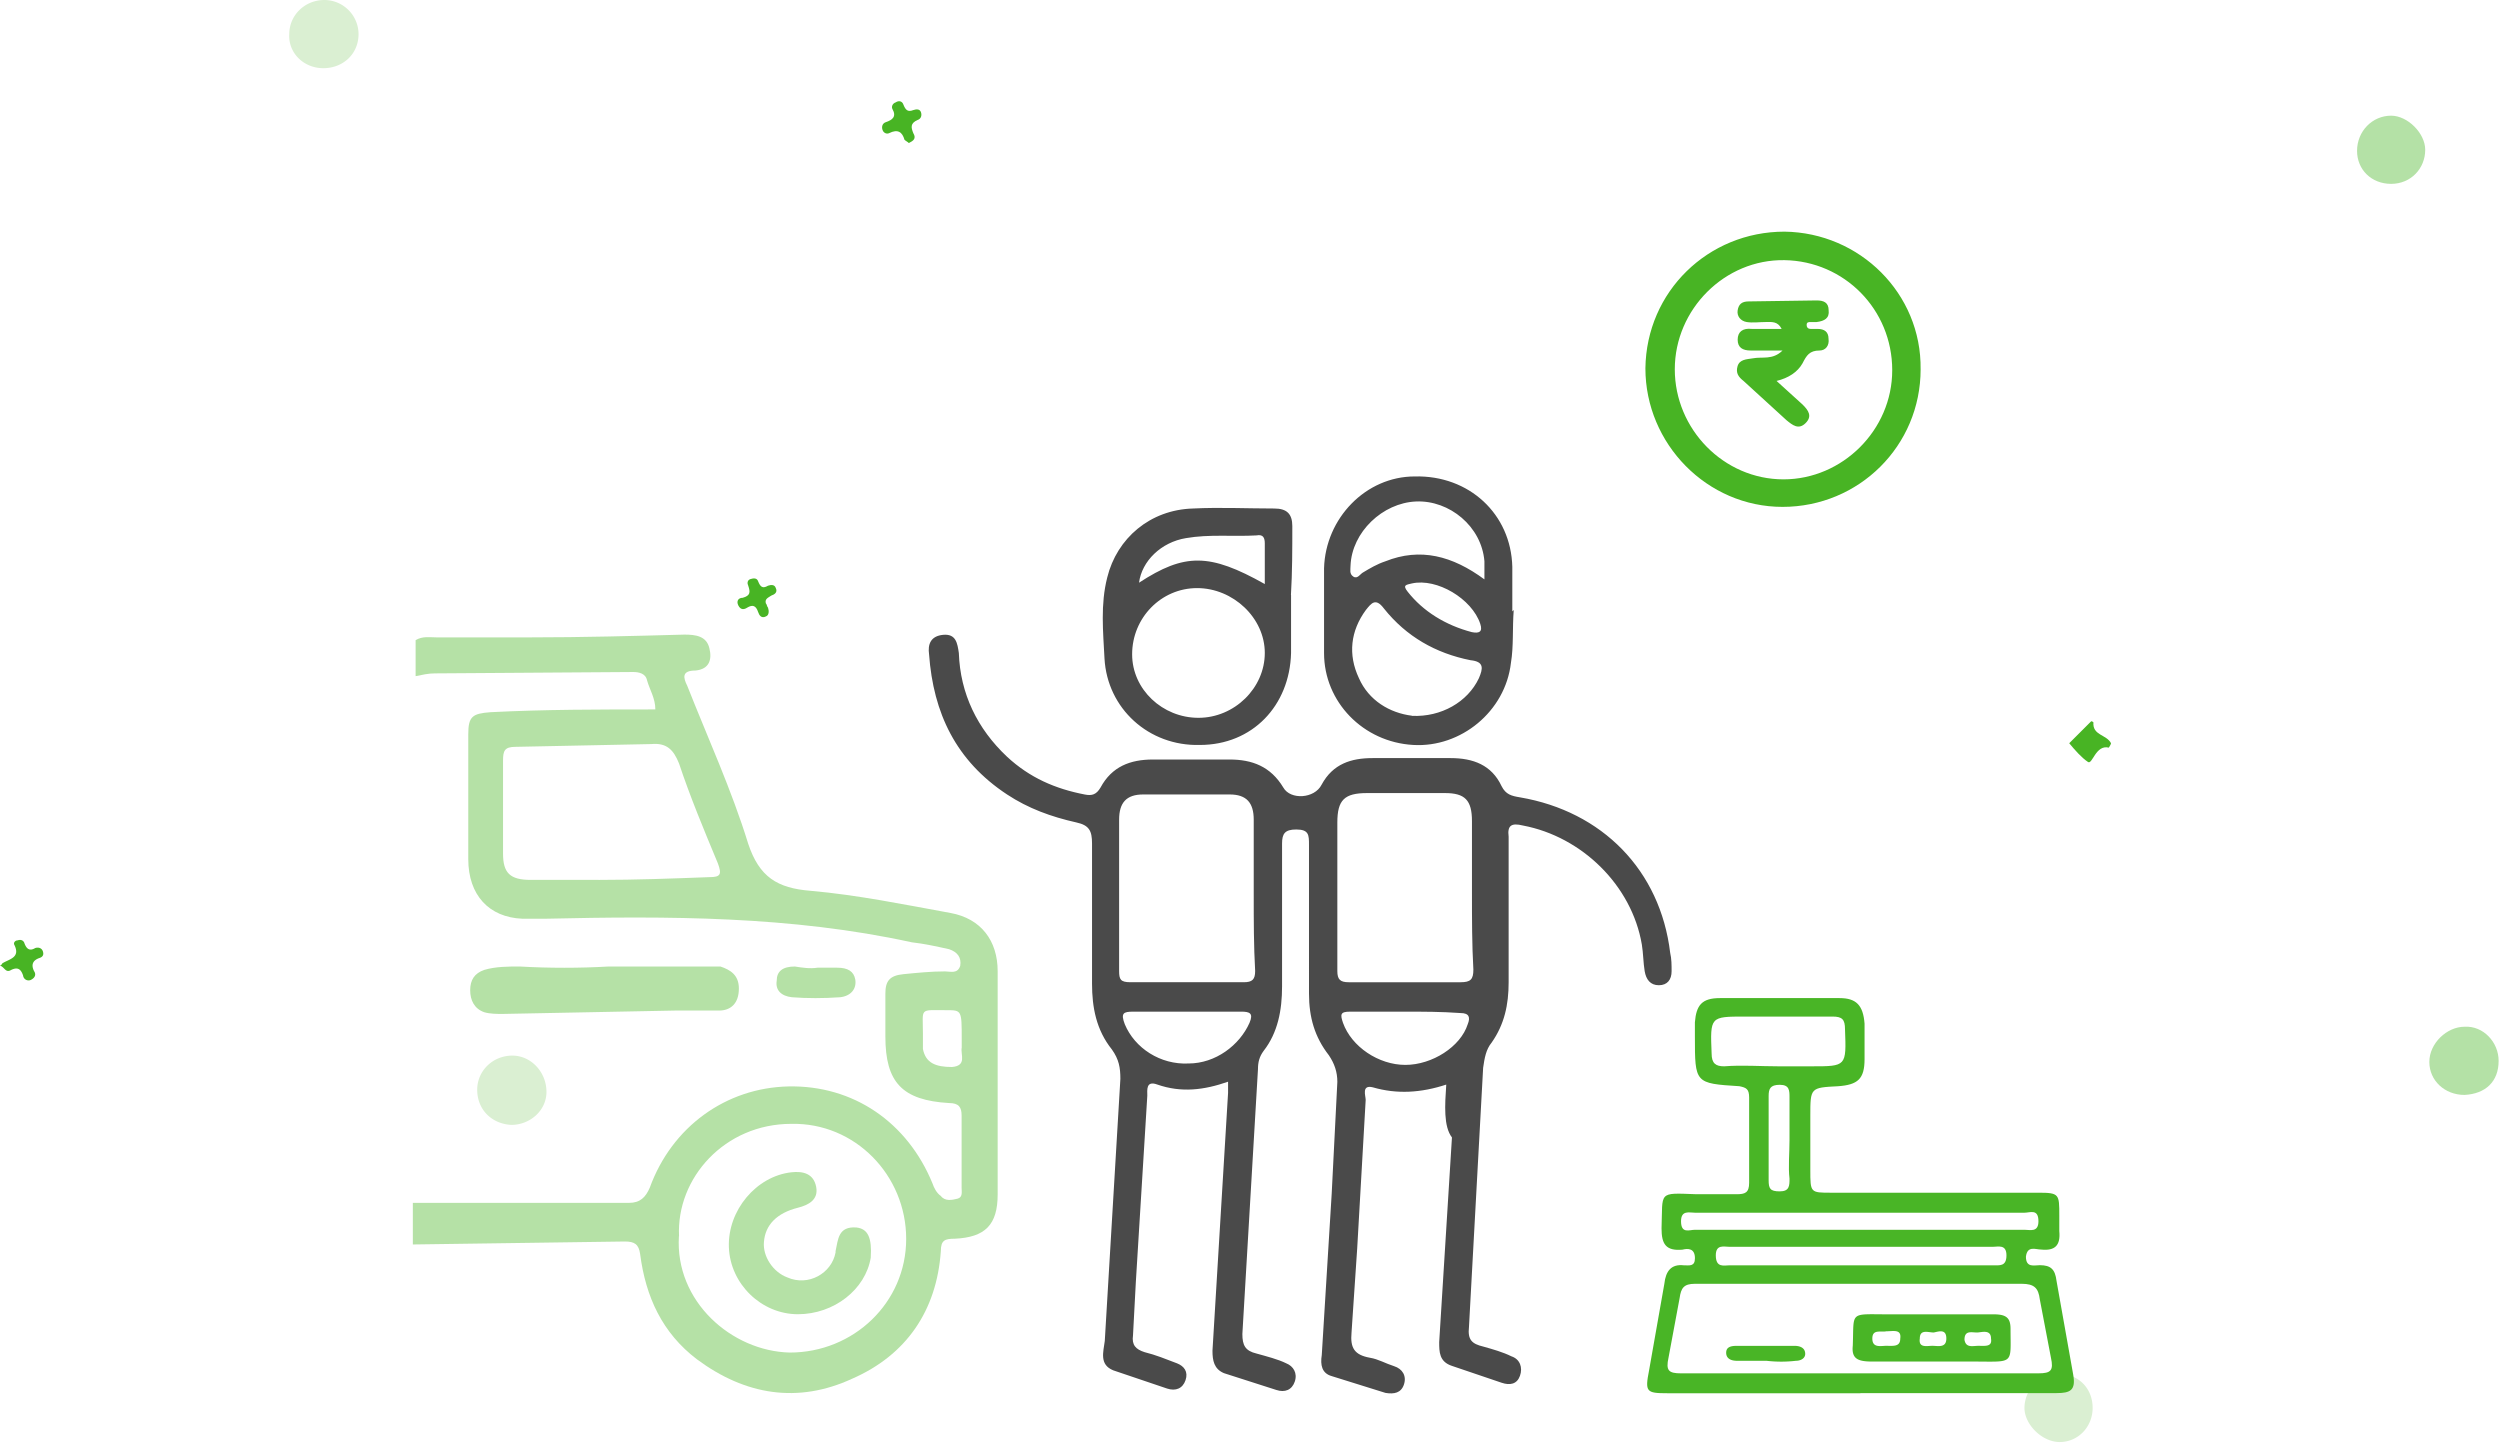 <svg xmlns="http://www.w3.org/2000/svg" width="218" height="126" fill="none" xmlns:v="https://vecta.io/nano"><path fill="#48b424" d="M.192 84.013c.575-.383 1.63-.48 1.054-1.63-.095-.192.096-.383.288-.383.288-.096.48 0 .575.19.192.576.48.768.96.48.287-.096.575 0 .67.288s0 .48-.287.575c-.576.192-.767.575-.48 1.15.192.288.096.576-.287.768a.48.48 0 0 1-.671-.384c-.192-.575-.48-.767-1.055-.48-.48.29-.575-.287-.96-.383.192-.096.192-.192.192-.192z"/><path fill="#b4e1a6" d="M217.88 92.505c0 1.822-1.15 2.877-2.972 2.973-1.726 0-3.07-1.247-3.07-2.877s1.534-3.07 3.07-3.07c1.63-.096 2.972 1.343 2.972 2.973z"/><path fill="#daefd2" d="M41.612 95.022c0-1.63 1.342-2.973 3.068-2.973 1.63 0 2.972 1.438 2.972 3.165 0 1.63-1.438 2.877-3.068 2.877-1.726-.096-2.972-1.343-2.972-3.07zM25.224 2.973c0-1.63 1.342-2.973 3.068-2.973a2.99 2.99 0 0 1 2.973 2.973c0 1.726-1.343 2.973-3.07 2.973s-3.068-1.343-2.972-2.973zm157.254 119.8c0 1.63-1.247 2.973-2.877 2.973-1.534 0-3.068-1.534-3.068-2.973a2.99 2.99 0 0 1 2.972-2.973c1.726 0 2.973 1.247 2.973 2.973z"/><path fill="#b4e1a6" d="M205.535 13.157c0-1.726 1.342-3.07 2.972-3.07 1.438 0 2.972 1.534 2.972 2.973 0 1.63-1.246 2.973-2.972 2.973s-2.972-1.247-2.972-2.877z"/><path fill="#48b424" d="M79.255 12.475c-.096-.096-.288-.192-.383-.287-.192-.672-.576-.96-1.343-.576-.192.096-.48 0-.575-.288s0-.575.288-.67c.575-.193.958-.48.575-1.152-.096-.19 0-.48.288-.575.287-.192.575-.096.67.192.192.48.384.67.864.48.287-.097.575-.097.67.19s0 .575-.287.67c-.67.288-.575.672-.383 1.15.287.48 0 .67-.384.863zm103.1 50.417c.096 0 .192.096.192.096-.096 1.15 1.15 1.055 1.534 1.822 0 .096-.192.384-.192.384-1.15-.288-1.438 1.534-1.822 1.246-.575-.383-1.15-1.055-1.63-1.63l1.918-1.918zM66.78 52.605c.096.096.096.288.192.384.096.287.096.67-.192.767-.383.192-.575-.096-.67-.384-.192-.575-.48-.67-.96-.383-.288.19-.575.19-.767-.192s0-.67.383-.67c.672-.192.672-.48.48-1.055-.096-.192-.096-.48.192-.576s.575-.096.67.192c.193.48.384.67.864.384.287-.096.575-.096.67.19.192.384-.096.576-.384.672-.287.192-.575.287-.48.67z"/><path fill="#b5e1a6" d="M36 104.89h18.85c.967 0 1.45-.484 1.813-1.33 1.933-5.318 6.646-8.702 12.084-8.823 5.68-.12 10.392 3.142 12.567 8.46.12.363.363.847.725 1.088.363.484.967.363 1.45.242s.363-.604.363-.967v-6.285c0-.725-.242-1.088-1.087-1.088-4.11-.242-5.56-1.813-5.56-5.8V86.64c0-1.088.363-1.572 1.572-1.692s2.417-.242 3.625-.242c.483 0 1.088.242 1.33-.484.12-.725-.242-1.208-.967-1.45-1.088-.242-2.176-.483-3.263-.604C69 79.87 58.235 79.87 47.6 80.113h-2.054c-2.9-.12-4.713-2.055-4.713-5.197V64.038c0-1.57.362-1.813 1.933-1.934 4.713-.242 9.547-.242 14.38-.242 0-.967-.483-1.692-.725-2.538-.12-.604-.725-.725-1.208-.725l-17.28.12c-.605 0-1.088.122-1.692.242v-3.14c.604-.363 1.208-.242 1.812-.242h8.218c4.47 0 8.942-.12 13.413-.242.967 0 1.933.12 2.175 1.2.242.966 0 1.812-1.208 1.933-1.21 0-1.088.604-.725 1.33 1.812 4.592 3.867 9.065 5.317 13.778.966 2.9 2.537 3.868 5.437 4.1 4.11.362 8.218 1.208 12.205 1.933 2.66.484 4.11 2.418 4.11 5.077v19.46c0 2.66-1.088 3.747-3.746 3.868-.846 0-1.21.12-1.21 1.088-.362 5.197-3.02 9.065-7.733 11.12-4.713 2.175-9.305 1.45-13.535-1.693-3.02-2.296-4.47-5.44-4.954-9.185-.12-.846-.483-1.088-1.33-1.088L36 108.518v-3.626zm23.202 2.9c-.363 5.68 4.592 10.032 9.667 10.153 5.558 0 10.15-4.35 10.15-9.91S74.55 97.88 69 98c-5.8 0-10.03 4.714-9.788 9.8zm-7-31.062c3.263 0 6.405-.12 9.668-.242.967 0 1.088-.242.725-1.21-1.208-2.9-2.417-5.8-3.383-8.702-.484-1.21-1.088-1.813-2.417-1.692l-11.843.242c-.967 0-1.087.362-1.087 1.208v8.098c0 1.692.604 2.297 2.417 2.297h5.92zm31.66 13.9c0-2.54 0-2.54-1.33-2.54-2.416 0-2.053-.242-2.053 2.055v1.33c.24 1.208 1.087 1.57 2.537 1.57 1.33-.12.725-1.087.846-1.69v-.726z"/><path fill="#49b526" d="M162.23 121.49h-16.857c-1.82 0-1.94-.124-1.576-1.983l1.334-7.56c.12-1.116.606-1.736 1.697-1.612.486 0 .97.124.97-.62 0-.868-.607-.868-1.092-.744-1.455.124-1.82-.496-1.82-1.86.12-3.223-.364-3.1 3.032-2.975h3.517c.727 0 1.09-.124 1.09-.99V95.71c0-.744-.242-.868-.85-.992-3.88-.247-3.88-.247-3.88-4.337v-1.24c.12-1.487.606-2.107 2.182-2.107h10.43c1.455 0 2.06.62 2.182 2.23v3.1c0 1.735-.606 2.23-2.304 2.355-2.425.123-2.425.123-2.425 2.602v4.7c0 1.983 0 1.983 1.82 1.983h18.07c1.82 0 1.82.124 1.82 1.983v1.364c.12 1.24-.364 1.735-1.576 1.61-.485 0-1.213-.372-1.334.62 0 .99.727.743 1.212.743.97 0 1.334.372 1.456 1.364l1.455 8.18c.242 1.363-.243 1.61-1.455 1.61h-17.1zm0-1.735h15.522c1.09 0 1.334-.248 1.09-1.363l-.97-5.082c-.12-.992-.485-1.363-1.576-1.363h-28.498c-.97 0-1.213.37-1.334 1.24l-.97 5.206c-.243 1.115 0 1.363 1.09 1.363h15.644zm-7.155-26.772h2.9c3.032 0 3.032 0 2.91-3.222 0-.868-.243-1.116-1.092-1.116h-7.64c-3.03 0-3.03 0-2.9 3.223 0 .867.364 1.115 1.09 1.115 1.577-.124 3.153 0 4.73 0zm7.276 12.766h-14.552c-.485 0-1.213-.248-1.213.744 0 1.116.728.744 1.213.744h28.74c.485 0 1.213.248 1.213-.744 0-1.115-.728-.744-1.213-.744H162.35zm-.243 4.586h11.642c.607 0 1.213.124 1.213-.867s-.728-.744-1.213-.744h-22.92c-.485 0-1.212-.248-1.212.744 0 1.115.727.867 1.212.867h11.278zm-6.063-10.907V95.71c0-.62 0-1.115-.85-1.115s-.97.37-.97.99v7.313c0 .743.12.99.97.99s.85-.496.85-1.115c-.12-.992 0-2.23 0-3.347z"/><path d="M126.13 94.57c-2.224.733-4.324.855-6.425.244-1-.244-.618.733-.618 1.1l-.74 12.952-.494 7.33c-.124 1.344.247 1.955 1.606 2.2.74.122 1.36.5 2.1.733s1.112.856.864 1.6-.864.855-1.606.733l-4.695-1.466c-.865-.245-1-.978-.865-1.833l.865-14.052.494-9.775c0-.855-.247-1.588-.742-2.32-1.235-1.588-1.73-3.3-1.73-5.376V73.675c0-.855 0-1.344-1.113-1.344-.988 0-1.235.367-1.235 1.222v12.463c0 2.077-.37 4.032-1.607 5.62-.37.5-.494.978-.494 1.6l-1.36 23.093c0 .978.247 1.466 1.236 1.7.865.244 1.853.488 2.595.855.617.244.988.855.74 1.588s-.865.978-1.606.733l-4.572-1.466c-.865-.366-1-1.1-1-1.955l1.36-22.482v-.978c-2.1.734-4.077.978-6.178.245-1-.367-.865.5-.865.977l-1 16.25-.247 4.643c-.123.856.248 1.222 1 1.466.988.245 1.853.6 2.842.978.618.244.988.733.74 1.466s-.865.978-1.606.733l-4.695-1.588c-1.236-.5-.865-1.6-.742-2.566l1.36-22.85c0-.977-.124-1.7-.742-2.566-1.36-1.7-1.73-3.665-1.73-5.742V73.55c0-1.1-.247-1.588-1.36-1.832-2.223-.5-4.2-1.222-6.054-2.444-4.448-2.932-6.425-7.086-6.796-12.218-.124-.855.124-1.6 1.236-1.7s1.235.732 1.36 1.588c.123 3.543 1.606 6.598 4.2 9.04 1.977 1.833 4.2 2.8 6.796 3.3.618.122 1 0 1.36-.612.988-1.832 2.594-2.443 4.57-2.443h6.673c1.977 0 3.583.6 4.695 2.444.618 1.1 2.72.977 3.337-.245.988-1.833 2.595-2.322 4.448-2.322h6.796c1.977 0 3.584.6 4.45 2.444.37.733.864.856 1.606.978 7.167 1.222 12.233 6.353 13.098 13.562.123.5.123 1.1.123 1.6 0 .733-.37 1.222-1.112 1.222s-1.112-.5-1.235-1.222-.124-1.6-.247-2.322c-.865-5.13-5.2-9.408-10.38-10.385-1-.245-1.36 0-1.236.977v12.7c0 1.955-.37 3.666-1.482 5.254-.495.6-.618 1.344-.742 2.2l-1.235 22.604c-.124 1.1.247 1.466 1.235 1.7.865.244 1.73.488 2.47.855.742.244 1 .977.742 1.7s-.865.855-1.606.6l-4.325-1.467c-1.112-.366-1.112-1.222-1.112-2.077l1.112-17.84c-.742-.978-.618-2.8-.495-4.643zm-16.805-16.495v-6.598c0-1.466-.617-2.2-2.1-2.2h-7.538c-1.482 0-2.1.734-2.1 2.2v13.196c0 .733.123.977.988.977h9.886c.74 0 .988-.244.988-.977-.124-2.2-.124-4.4-.124-6.598zm19.03-.122V71.6c0-1.833-.618-2.444-2.348-2.444h-6.796c-1.977 0-2.595.6-2.595 2.566v12.952c0 .733.247.977.988.977h9.762c.865 0 1.112-.244 1.112-1.1-.123-2.2-.123-4.398-.123-6.597zm-24.837 10.263h-4.696c-.865 0-1.112.122-.74 1.1.865 2.077 3.1 3.543 5.56 3.42 2.348 0 4.45-1.588 5.314-3.543.37-.856 0-.978-.742-.978h-4.695zm19.03 0h-4.82c-.865 0-.865.245-.618.978.742 2.077 3.1 3.665 5.437 3.665s4.82-1.588 5.437-3.543c.247-.6.124-.978-.618-.978-1.73-.122-3.213-.122-4.82-.122zm9.448-35.014c-.122 1.578 0 3.155-.243 4.6-.487 4.246-4.378 7.4-8.513 7.158-4.378-.243-7.783-3.76-7.783-8.007v-7.4c.122-4.367 3.648-8.007 7.905-8.007 4.742-.12 8.4 3.276 8.512 7.886v3.882l.122-.122zm-8.878 9.22c2.554.122 4.865-1.213 5.838-3.275.365-.85.486-1.456-.73-1.577-3.04-.607-5.594-2.063-7.54-4.5-.73-.97-1.094-.485-1.58.12-1.337 1.82-1.58 3.883-.608 5.945.852 1.94 2.676 3.033 4.62 3.275zm6.324-11.9v-1.577c-.243-3.033-3.04-5.338-5.96-5.216s-5.594 2.67-5.715 5.58c0 .364-.122.728.243.97s.608-.242.85-.363c.608-.364 1.216-.728 1.946-.97 3.04-1.214 5.837-.486 8.634 1.576zm-1.094 4.6c.608.122.973 0 .73-.727-.73-2.184-3.77-4.004-5.96-3.52-.486.122-.85.122-.364.728 1.337 1.7 3.283 2.912 5.594 3.52zm-15.768-3.24v5.066c-.12 4.595-3.375 8.012-7.954 8.012-4.458.118-8.073-3.18-8.314-7.54-.12-2.357-.362-4.713.24-7.07.844-3.416 3.736-5.9 7.472-6.008 2.4-.118 4.7 0 7.1 0 1.084 0 1.566.47 1.566 1.532 0 2.003 0 4.005-.12 6.008h0zm-8.195-.6c-3.133 0-5.663 2.592-5.663 5.773 0 3.064 2.65 5.538 5.784 5.538s5.784-2.592 5.784-5.656-2.772-5.655-5.905-5.655zm5.905-.353v-3.535c0-.47-.12-.825-.723-.707-2.05.118-4.097-.118-6.146.236-2.17.353-3.856 2.003-4.097 3.888 3.977-2.592 6.146-2.592 10.966.118z" fill="#4a4a4a"/><path fill="#b5e1a6" d="M53.085 84.28h9.742c.863.295 1.603.738 1.603 1.92 0 1.328-.74 1.92-1.726 1.92H58.88l-15.045.295c-.493 0-1.1 0-1.603-.147C41.37 87.97 41 87.232 41 86.346s.37-1.477 1.233-1.772c.987-.295 2.097-.295 3.083-.295 2.6.147 5.18.147 7.77 0 0 .147 0 .147 0 0zm18.193.103H73c.923 0 1.45.31 1.58 1.03.132.824-.395 1.443-1.317 1.546-1.45.103-2.9.103-4.216 0-.922-.103-1.45-.618-1.318-1.443 0-.824.527-1.236 1.58-1.236.66.103 1.318.206 1.977.103zm-1.7 30.218c-3.18 0-5.906-2.636-6.02-5.845s2.385-6.19 5.452-6.533c1.022-.114 1.93.115 2.158 1.26s-.682 1.604-1.6 1.834c-1.818.458-2.84 1.49-2.953 2.98-.114 1.26.795 2.636 2.044 3.095 1.817.802 3.86-.344 4.202-2.178v-.114c.227-1.032.227-2.178 1.817-2.063 1.023.114 1.363.917 1.25 2.636-.454 2.75-3.18 4.928-6.36 4.928z"/><path fill="#49b526" d="M168.503 114.61h5.356c1.096 0 1.46.317 1.46 1.267 0 3.167.365 2.85-3.287 2.85h-8.765c-1.218 0-1.827-.21-1.705-1.372.122-3.06-.365-2.745 3.165-2.745h3.775zm-4.018 1.478c-.487.106-1.217-.21-1.217.633s.73.634 1.217.634c.61 0 1.217.105 1.217-.634.122-.844-.608-.633-1.217-.633zm4.018 1.267c.486 0 1.217.21 1.217-.634s-.61-.633-1.096-.527c-.487 0-1.217-.317-1.217.527-.122.845.61.634 1.096.634zm4.017 0c.61 0 1.217.105 1.096-.634 0-.844-.852-.527-1.218-.527-.487 0-1.095-.212-1.095.633.12.74.73.528 1.217.528zm-18.484 1.306h-2.568c-.54 0-.946-.2-.946-.702s.406-.602.946-.602h5c.54 0 .946.2.946.702 0 .4-.406.602-.81.602a11.02 11.02 0 0 1-2.567 0c0 .1 0 .1 0 0z"/><path d="M167.478 32.2c0 6.685-5.38 12-12.042 12-6.576 0-11.957-5.486-11.957-12.086.086-6.686 5.466-11.914 12.128-11.914 6.576.085 11.957 5.4 11.87 12zm-2.476.085c0-5.314-4.185-9.514-9.395-9.6s-9.565 4.286-9.565 9.515 4.27 9.6 9.48 9.6c5.124 0 9.48-4.286 9.48-9.515zm-9.545-1.72h-2.8c-.697 0-1.133-.257-1.133-.942s.436-1.028 1.22-.942h2.615c-.348-.685-.87-.6-1.394-.6s-1.133.086-1.656 0-.872-.513-.785-1.027.35-.77.96-.77l5.927-.086c.6 0 1.046.17 1.046.856.087.685-.35.942-1.046 1.028h-.523c-.174 0-.348 0-.348.256 0 .172.087.343.348.343h.6c.6 0 .96.257.96.856.087.6-.26 1.028-.784 1.028-.872 0-1.133.428-1.482 1.113-.436.77-1.22 1.285-2.266 1.54l2.266 2.056c.523.514.87 1.027.26 1.627s-1.133.17-1.656-.257l-3.748-3.425c-.436-.343-.697-.686-.523-1.285s.785-.6 1.308-.685c.87-.17 1.743.17 2.615-.685z" fill="#48b424"/></svg>